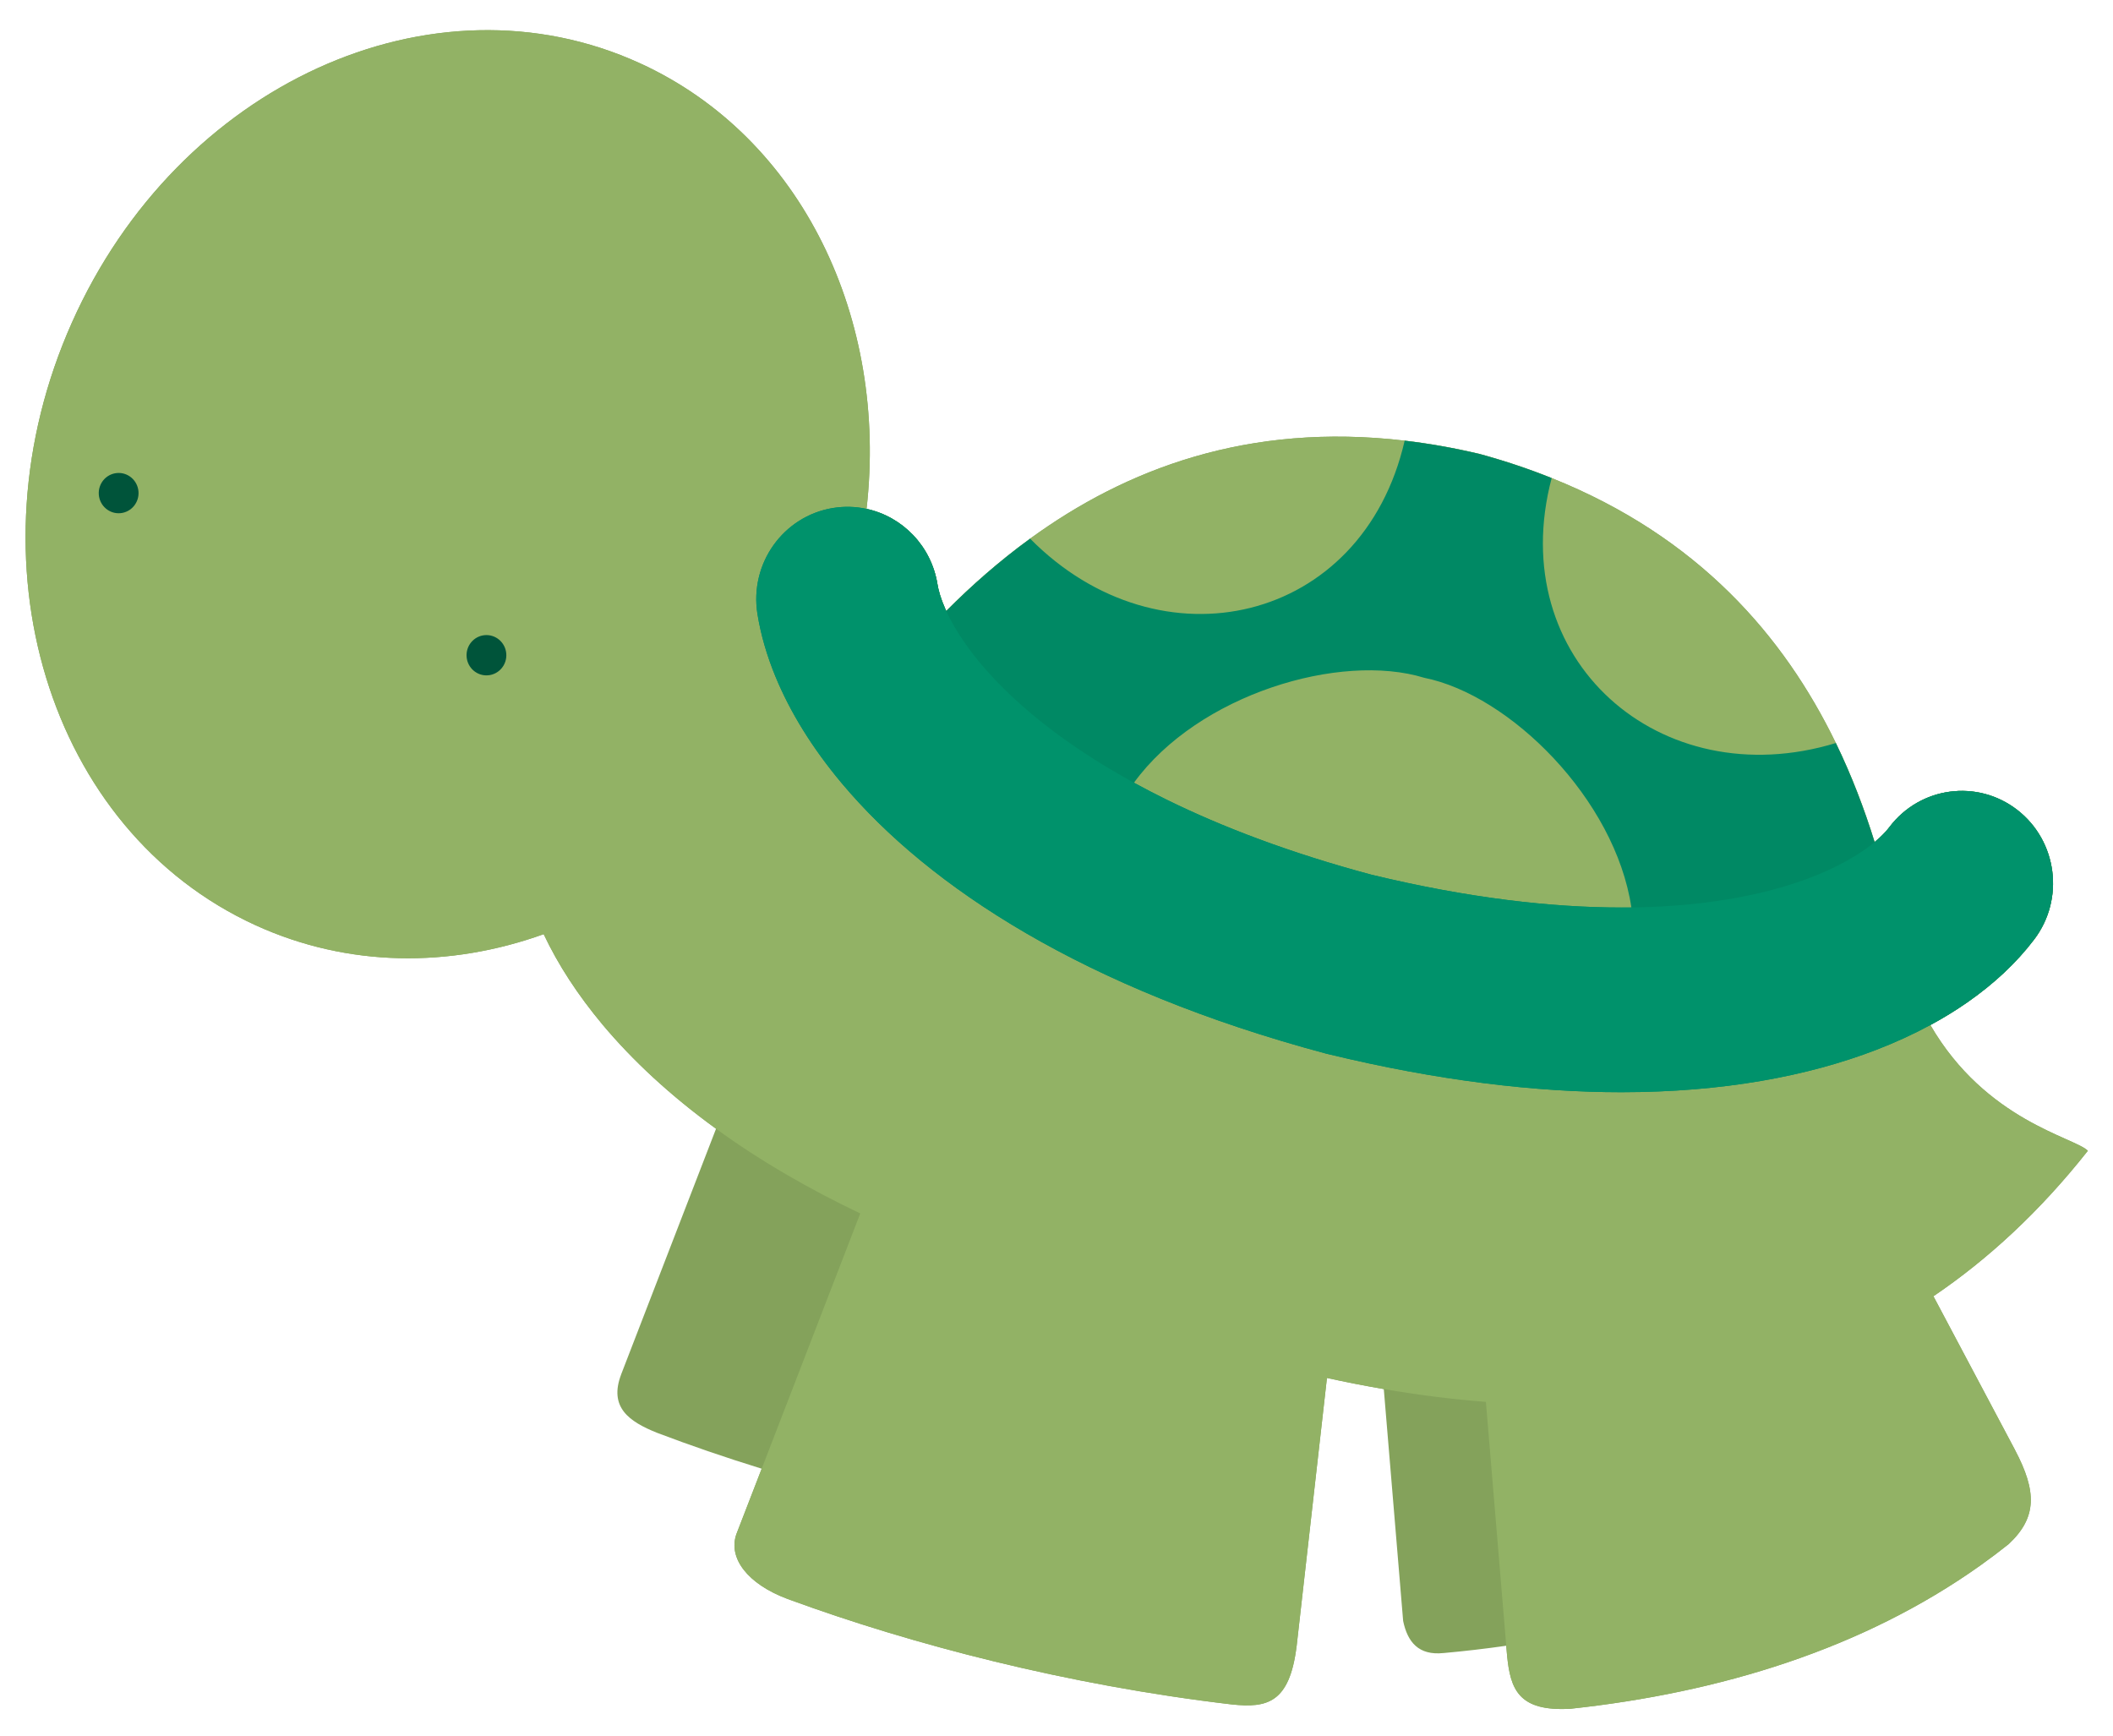 
<svg xmlns="http://www.w3.org/2000/svg" xmlns:xlink="http://www.w3.org/1999/xlink" version="1.1" width="339.912" height="279.319" enable-background="new 0 0 828 828" xml:space="preserve" style=""><rect id="backgroundrect" width="100%" height="100%" x="0" y="0" fill="none" stroke="none" class="selected" style=""/>

<g class="currentLayer" style=""><title>Layer 1</title><g id="svg_1" class="">
	<path fill="#84A25B" d="M335.868,185.124 c-2.133,-2.16 -16.413,-4.817 -25.337,-20.229 c2.12,-1.143 4.113,-2.371 5.984,-3.673 c4.233,-2.957 7.832,-6.293 10.723,-10.102 c4.931,-6.509 3.713,-15.831 -2.716,-20.823 c-6.434,-4.992 -15.639,-3.759 -20.572,2.749 c-0.333,0.446 -0.834,1.013 -1.51,1.648 c-0.268,0.248 -0.556,0.51 -0.875,0.775 c-1.654,-5.325 -3.691,-10.691 -6.239,-15.939 c-8.344,-17.204 -22.152,-33.193 -45.716,-42.624 c-3.614,-1.453 -7.46,-2.745 -11.551,-3.867 c-4.169,-0.986 -8.201,-1.697 -12.096,-2.152 c-25.203,-2.962 -44.859,4.565 -60.25,15.765 c-4.921,3.578 -9.406,7.53 -13.496,11.635 c-0.06,-0.121 -0.111,-0.242 -0.165,-0.365 c-0.739,-1.666 -1.099,-3.025 -1.24,-3.911 c-0.996,-6.221 -5.672,-10.912 -11.412,-12.149 c3.468,-30.511 -10.314,-59.742 -36.465,-71.693 c-33.389,-15.259 -74.289,3.417 -91.361,41.71 c-17.077,38.294 -3.85,81.704 29.533,96.962 c14.886,6.798 31.258,6.855 46.354,1.44 c2.315,4.911 5.485,9.781 9.503,14.59 c4.812,5.73 10.845,11.36 18.224,16.712 l-15.245,39.463 c-0.009,0.023 -0.019,0.041 -0.02,0.063 c-2.01,5.289 1.28,7.584 5.753,9.377 c0.034,0.019 0.076,0.032 0.115,0.045 c5.152,1.957 10.763,3.893 16.739,5.739 l-4.075,10.538 c-0.003,0.022 -0.012,0.04 -0.02,0.062 c-1.281,3.816 1.832,7.935 8.191,10.327 c0.173,0.066 0.35,0.13 0.528,0.193 c19.313,7.072 44.405,13.685 71.063,16.809 c5.591,0.575 9.234,-0.199 10.364,-9.385 h0.004 l4.877,-43.14 c3.032,0.661 6.081,1.259 9.145,1.786 l2.691,32.236 c0,0.008 0,0.019 0,0.026 l0.422,5.045 c0.708,3.391 2.48,5.574 6.487,5.159 c0.008,0 0.019,0 0.025,0 c3.379,-0.307 6.741,-0.696 10.075,-1.175 l0.061,0.747 c0.023,0.262 0.045,0.518 0.067,0.77 c0.528,5.464 1.81,9.099 10.207,8.621 c23.991,-2.583 46.976,-9.566 65.959,-23.077 c0.014,-0.011 0.021,-0.014 0.035,-0.024 c1.525,-1.089 3.028,-2.219 4.498,-3.393 c4.588,-4.301 4.527,-8.476 1.014,-15.138 c-0.019,-0.041 -0.039,-0.082 -0.061,-0.122 l-13.062,-24.61 C319.81,202.576 328.156,194.888 335.868,185.124 z" id="svg_2"/>
	<path fill="#92B265" d="M335.868,185.124 c-2.133,-2.16 -16.413,-4.817 -25.337,-20.229 c2.12,-1.143 4.113,-2.371 5.984,-3.673 c4.233,-2.957 7.832,-6.293 10.723,-10.102 c4.931,-6.509 3.713,-15.831 -2.716,-20.823 c-6.434,-4.992 -15.639,-3.759 -20.572,2.749 c-0.333,0.446 -0.834,1.013 -1.51,1.648 c-0.268,0.248 -0.556,0.51 -0.875,0.775 c-1.654,-5.325 -3.691,-10.691 -6.239,-15.939 c-8.344,-17.204 -22.152,-33.193 -45.716,-42.624 c-3.614,-1.453 -7.46,-2.745 -11.551,-3.867 c-4.169,-0.986 -8.201,-1.697 -12.096,-2.152 c-25.203,-2.962 -44.859,4.565 -60.25,15.765 c-4.921,3.578 -9.406,7.53 -13.496,11.635 c-0.06,-0.121 -0.111,-0.242 -0.165,-0.365 c-0.739,-1.666 -1.099,-3.025 -1.24,-3.911 c-0.996,-6.221 -5.672,-10.912 -11.412,-12.149 c3.468,-30.511 -10.314,-59.742 -36.465,-71.693 c-33.389,-15.259 -74.289,3.417 -91.361,41.71 c-17.077,38.294 -3.85,81.704 29.533,96.962 c14.886,6.798 31.258,6.855 46.354,1.44 c2.315,4.911 5.485,9.781 9.503,14.59 c4.812,5.73 10.845,11.36 18.224,16.712 c3.524,2.568 7.362,5.065 11.515,7.478 c3.646,2.116 7.536,4.172 11.684,6.145 l-15.857,41.065 l-4.075,10.538 c-0.003,0.022 -0.012,0.04 -0.02,0.062 c-1.281,3.816 1.832,7.935 8.191,10.327 c0.173,0.066 0.35,0.13 0.528,0.193 c19.313,7.072 44.405,13.685 71.063,16.809 c5.591,0.575 9.234,-0.199 10.364,-9.385 h0.004 l4.877,-43.14 c3.032,0.661 6.081,1.259 9.145,1.786 c5.448,0.936 10.932,1.644 16.424,2.061 l3.276,39.23 l0.061,0.747 c0.023,0.262 0.045,0.518 0.067,0.77 c0.528,5.464 1.81,9.099 10.207,8.621 c23.991,-2.583 46.976,-9.566 65.959,-23.077 c0.014,-0.011 0.021,-0.014 0.035,-0.024 c1.525,-1.089 3.028,-2.219 4.498,-3.393 c4.588,-4.301 4.527,-8.476 1.014,-15.138 c-0.019,-0.041 -0.039,-0.082 -0.061,-0.122 l-13.062,-24.61 C319.81,202.576 328.156,194.888 335.868,185.124 z" id="svg_3"/>
	<path fill="#008964" d="M324.523,130.299 c-6.434,-4.992 -15.639,-3.759 -20.572,2.749 c-0.333,0.446 -0.834,1.013 -1.51,1.648 c-0.268,0.248 -0.556,0.51 -0.875,0.775 c-1.654,-5.325 -3.691,-10.691 -6.239,-15.939 c-28.261,8.62 -53.435,-13.419 -45.716,-42.624 c-3.614,-1.453 -7.46,-2.745 -11.551,-3.867 c-4.169,-0.986 -8.201,-1.697 -12.096,-2.152 v0.004 c-6.766,29.511 -39.318,36.952 -60.25,15.76 c-4.921,3.578 -9.406,7.53 -13.496,11.635 c-0.06,-0.121 -0.111,-0.242 -0.165,-0.365 c-0.739,-1.666 -1.099,-3.025 -1.24,-3.911 c-0.996,-6.221 -5.672,-10.912 -11.412,-12.149 c-1.734,-0.383 -3.561,-0.442 -5.415,-0.14 c-8.003,1.315 -13.43,8.945 -12.136,17.042 c0.543,3.372 1.521,6.702 2.877,10.016 c2.382,5.793 5.931,11.537 10.662,17.191 c7.103,8.471 16.893,16.722 29.737,24.19 c12.844,7.463 28.746,14.129 48.161,19.319 l0.326,0.08 c17.699,4.296 33.42,6.142 47.232,6.142 c16.322,-0.006 29.974,-2.567 41.033,-6.83 c3.088,-1.193 5.974,-2.525 8.659,-3.978 c2.12,-1.143 4.113,-2.371 5.984,-3.673 c4.233,-2.957 7.832,-6.293 10.723,-10.102 C332.169,144.613 330.951,135.291 324.523,130.299 zM260.84,145.995 c-11.186,0 -24.589,-1.499 -40.231,-5.284 c-13.062,-3.497 -23.975,-7.662 -32.969,-12.085 c-1.818,-0.896 -3.561,-1.801 -5.224,-2.711 c10.341,-14.218 33.189,-21.034 46.695,-16.879 c13.797,2.759 30.716,19.545 33.325,36.952 C261.911,145.991 261.378,145.995 260.84,145.995 z" id="svg_4"/>
	<path fill="#00926B" d="M310.532,164.896 c-2.685,1.454 -5.571,2.785 -8.659,3.978 c-11.058,4.263 -24.711,6.824 -41.033,6.83 c-13.812,0 -29.533,-1.846 -47.232,-6.142 l-0.326,-0.08 c-19.415,-5.191 -35.317,-11.856 -48.161,-19.319 c-12.844,-7.469 -22.634,-15.719 -29.737,-24.19 c-4.731,-5.654 -8.279,-11.398 -10.662,-17.191 c-1.356,-3.314 -2.334,-6.645 -2.877,-10.016 c-1.293,-8.097 4.133,-15.727 12.136,-17.042 c1.854,-0.301 3.681,-0.243 5.415,0.14 c5.74,1.237 10.417,5.928 11.412,12.149 c0.142,0.886 0.503,2.246 1.24,3.911 c0.054,0.123 0.105,0.244 0.165,0.365 c0.729,1.594 1.782,3.444 3.214,5.46 c3.09,4.349 7.956,9.454 15.031,14.622 c3.444,2.521 7.416,5.054 11.954,7.543 c1.664,0.91 3.406,1.815 5.224,2.711 c8.994,4.424 19.907,8.588 32.969,12.085 c15.641,3.786 29.045,5.284 40.231,5.284 c0.538,0 1.071,-0.004 1.596,-0.009 c9.239,-0.122 16.912,-1.27 23.052,-2.94 c6.495,-1.761 11.274,-4.115 14.386,-6.293 c0.631,-0.436 1.197,-0.869 1.69,-1.282 c0.319,-0.266 0.607,-0.527 0.875,-0.775 c0.675,-0.635 1.178,-1.202 1.51,-1.648 c4.932,-6.509 14.138,-7.742 20.572,-2.749 c6.428,4.992 7.646,14.314 2.716,20.823 c-2.89,3.808 -6.49,7.144 -10.723,10.102 C314.644,162.524 312.652,163.752 310.532,164.896 z" id="svg_5"/>
	<path fill="#00543A" d="M22.276,79.052 c0.149,1.784 -1.158,3.352 -2.919,3.503 c-1.761,0.152 -3.311,-1.171 -3.46,-2.955 c-0.149,-1.783 1.158,-3.352 2.918,-3.503 C20.576,75.945 22.125,77.268 22.276,79.052 zM77.981,102.178 c-1.762,0.152 -3.068,1.721 -2.917,3.503 c0.148,1.783 1.698,3.107 3.459,2.955 c1.761,-0.151 3.069,-1.72 2.918,-3.505 C81.291,103.349 79.743,102.026 77.981,102.178 z" id="svg_6"/>
</g></g></svg>
